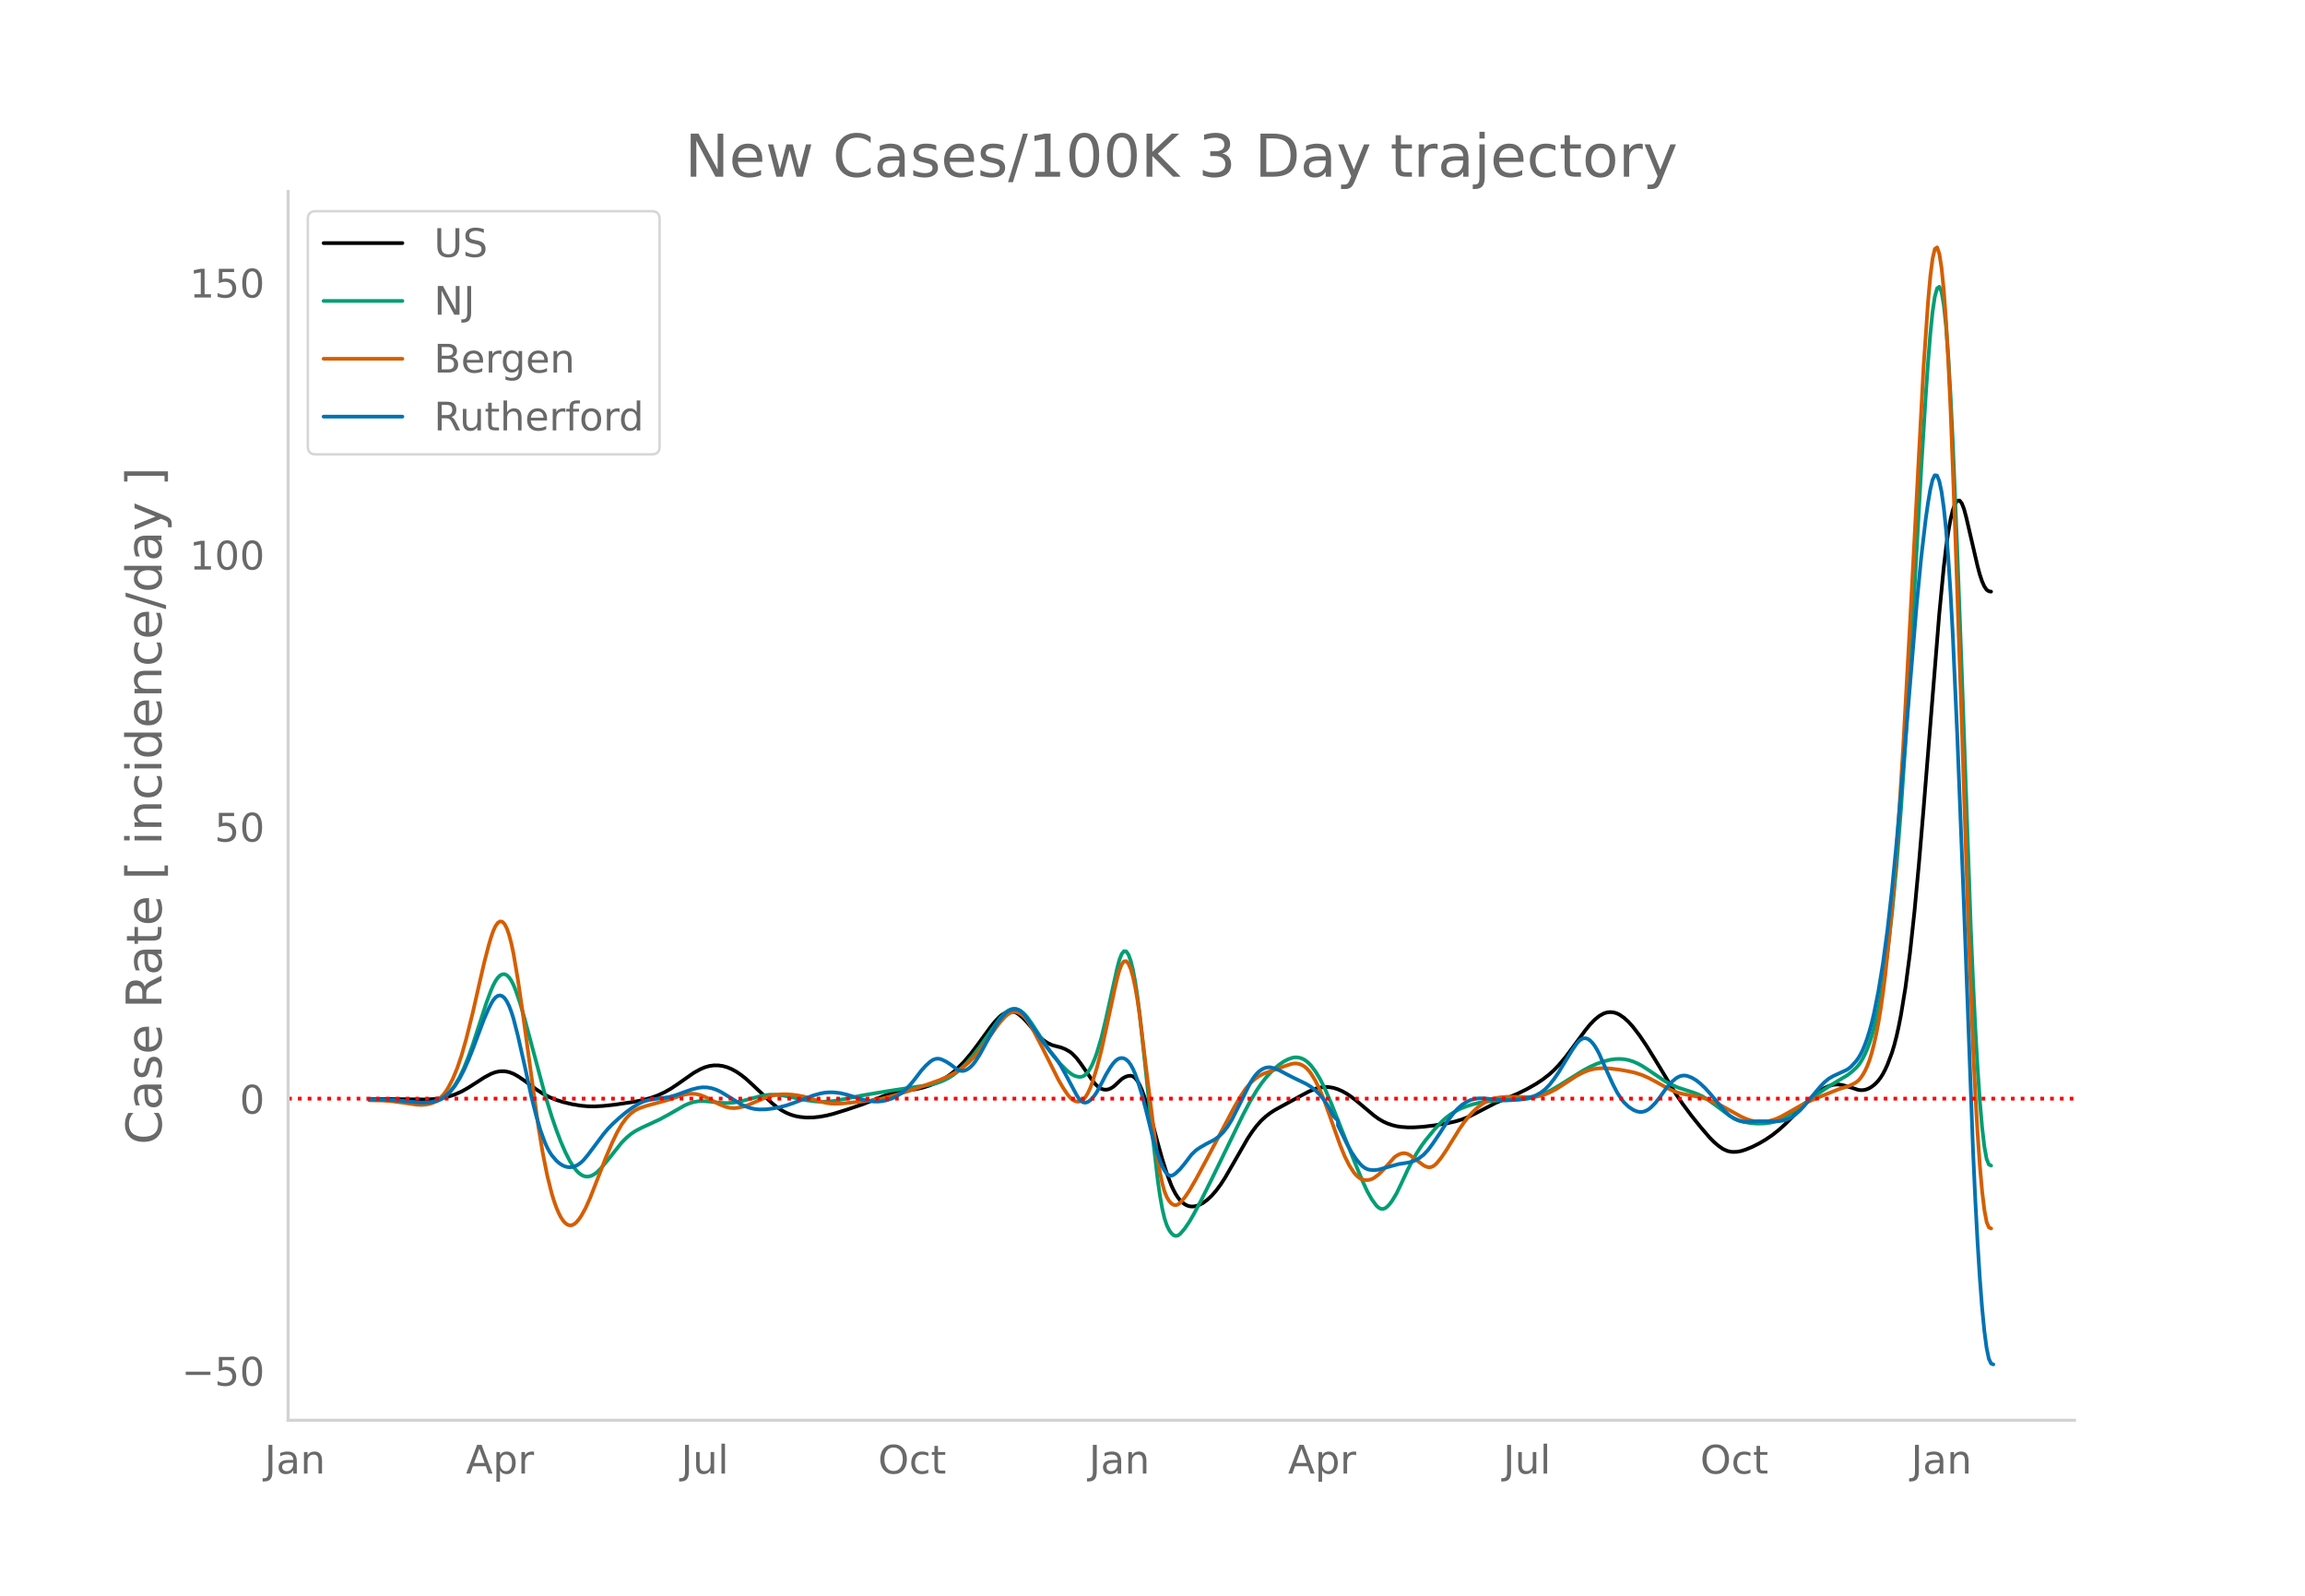 <svg height="864" viewBox="0 0 936 648" width="1248" xmlns="http://www.w3.org/2000/svg" xmlns:xlink="http://www.w3.org/1999/xlink"><defs><style>*{stroke-linecap:butt;stroke-linejoin:round}</style></defs><g id="figure_1"><path d="M0 648h936V0H0z" style="fill:#fff" id="patch_1"/><g id="axes_1"><path d="M117 576.72h725.4V77.76H117z" style="fill:none" id="patch_2"/><path clip-path="url(#pd629752e2b)" d="m149.973 446.235 11.89.11 10.976.124 3.658-.198 2.744-.352 2.744-.595 2.744-.892 2.744-1.219 2.744-1.555 3.658-2.34 2.744-1.784 2.744-1.467 1.83-.691 1.829-.357 1.83-.017 1.828.335 1.83.689 1.829 1.01 2.744 1.86 4.573 3.39 2.744 1.786 2.744 1.452 2.744 1.111 2.744.878 3.658.87 3.659.61 2.744.237 2.744.046 3.658-.205 4.573-.505 7.317-1.073 3.659-.703 3.659-.972 2.743-.981 2.744-1.265 2.744-1.56 2.744-1.84 6.403-4.49 2.744-1.527 1.829-.775 1.83-.512 1.828-.248 1.83.01 1.829.265 1.83.522 1.829.773 1.829 1.024 1.83 1.242 1.828 1.43 2.744 2.475 8.232 7.772 1.83 1.45 1.829 1.237 1.829 1.003 1.83.78 1.828.567 1.83.366 2.744.27 2.744-.038 2.743-.283 2.744-.498 2.744-.685 5.488-1.701 6.403-2.17 3.658-1.438 4.573-1.823 2.744-.94 2.744-.67 3.659-.606 4.573-.73 2.744-.643 2.744-.874 2.744-1.144 2.744-1.461 1.829-1.166 1.83-1.373 1.828-1.591 2.744-2.78 2.744-3.236 2.744-3.611 5.488-7.522 1.83-2.236 1.829-1.861.914-.712.915-.564.914-.413.915-.244.915-.061.914.125.915.312.915.498 1.829 1.491 1.83 1.912 4.572 5.46 1.83 1.66 1.829 1.27 1.83.885 1.829.516 1.829.46 1.83.719 1.828 1.04.915.712 1.83 1.86 1.829 2.427 4.573 6.632.914 1.172.915.967.915.746.914.524.915.302.915.082.914-.128.915-.33.915-.528.914-.728 2.744-2.58.915-.605.914-.436.915-.267.915-.073.914.246.915.691.915 1.162.914 1.632.915 2.08 1.83 5.089 1.828 5.978 2.744 10.33 1.83 6.538 1.829 5.784 1.83 4.835.914 1.988.914 1.7.915 1.41.915 1.13.914.89.915.69.915.5.914.309.915.123.915-.03.914-.155.915-.273 1.83-.896 1.828-1.327 1.83-1.717 1.829-2.105 1.83-2.474 1.828-2.825 3.659-6.341 5.488-9.545 1.83-2.74 1.828-2.415 1.83-2.049 1.829-1.684 1.83-1.399 1.829-1.192 3.658-2.004 7.317-4.005 2.744-1.462 2.744-1.162 1.83-.494 1.829-.229 1.829.037 1.83.304 1.828.57 1.83.812 1.829 1.03 1.83 1.244 2.743 2.166 6.403 5.394 1.829 1.316 1.83 1.092 1.828.847 1.83.636 1.829.46 1.83.289 2.743.194 2.744-.015 3.659-.243 4.573-.574 5.488-.93 2.744-.616 2.744-.816 2.743-1.073 2.744-1.362 8.232-4.281 5.488-2.312 3.658-1.548 3.659-1.81 3.659-2.083 2.744-1.82 2.743-2.142 1.83-1.677 1.829-1.9 2.744-3.247 2.744-3.656 5.488-7.472 1.829-2.231 1.83-1.887 1.828-1.51 1.83-1.024.914-.32.915-.192.915-.064.914.063.915.19.915.316.914.444 1.83 1.247 1.829 1.658 1.83 2.042 2.743 3.593 2.744 4.065 3.658 5.903 8.232 13.624 2.744 4.031 3.659 4.896 3.658 4.55 3.659 4.273 1.83 1.85 1.828 1.574 1.83 1.264 1.829.823 1.83.355 1.828-.026 1.83-.315 1.829-.573 2.744-1.124 2.744-1.387 2.744-1.615 2.744-1.864 2.744-2.196 2.744-2.519 3.658-3.741 5.488-5.603 2.744-2.442 1.83-1.393 1.828-1.122 1.83-.832 1.829-.521 1.83-.136 1.828.261 2.744.772 3.659 1.165.915.131.914-.002.915-.137.915-.271.914-.411.915-.555.914-.7.915-.846.915-1 .914-1.21.915-1.47.915-1.74.914-2.011 1.83-4.861.914-2.998.915-3.541.914-4.11.915-4.677 1.83-11.167 1.829-13.974 1.829-16.89 1.83-19.629 1.828-21.668 6.403-79.485 1.83-18.986.914-7.798.914-6.46.915-5.121.915-3.795.914-2.52.915-1.3.915-.09.914 1.121.915 2.332.915 3.435 4.573 19.756.914 3.412.915 2.758.915 2.05.914 1.344.915.636.915.141h0" style="fill:none;stroke:#000;stroke-linecap:round;stroke-width:1.5" id="line2d_1"/><path clip-path="url(#pd629752e2b)" d="m149.973 446.493 6.402.102 4.573.304 5.488.604 4.573.444 2.744-.04 1.83-.222 1.829-.517 1.83-.85.914-.58.914-.72 1.83-1.871 1.829-2.452 1.83-3.122 1.829-3.88 1.829-4.593 1.83-5.096 2.743-8.468 2.744-8.384 1.83-4.921.914-2.114.914-1.73.915-1.323.915-.917.914-.504.915-.068.915.393.914.859.915 1.325.915 1.79.914 2.237 1.83 5.398 1.829 6.296 8.232 30.7 2.743 8.89 1.83 5.327 1.829 4.792 1.83 4.249 1.829 3.595 1.829 2.83.914 1.123.915.919.915.701.914.483.915.263.915.045.914-.17.915-.358.915-.522.914-.68 1.83-1.827 2.743-3.335 5.488-6.9 1.83-1.857 1.829-1.555 1.83-1.252 2.743-1.442 3.659-1.666 3.658-1.707 3.659-1.993 6.402-3.663 1.83-.798 1.829-.562 1.829-.304 1.83-.068 2.743.183 4.573.53 2.744.074 2.744-.22 2.744-.508 3.659-.95 3.658-.993 2.744-.548 1.83-.176 1.829-.014 2.744.246 2.744.518 7.317 1.497 3.658.491 2.744.137 2.744-.096 2.744-.343 4.573-.892 6.403-1.278 10.06-1.698 9.147-1.393 7.317-1.041 2.744-.592 1.83-.572 1.829-.746 1.829-.93 1.83-1.152 1.828-1.384 1.83-1.612 1.829-1.839 2.744-3.175 2.744-3.622 8.232-11.594 1.829-1.901.914-.76.915-.59.915-.382.914-.165.915.05.915.267.914.478.915.671.915.844.914 1.013 1.83 2.517 7.317 11.23 1.829 2.402 2.744 3.125 2.744 2.715 1.829 1.377.915.465.914.314.915.162.915-.009.914-.274.915-.635.914-1.015.915-1.395.915-1.774.914-2.146.915-2.515 1.83-6.129 1.829-7.564 4.573-20.637.914-3.442.915-2.339.915-1.137.914.066.915 1.268.915 2.47.914 3.66.915 4.844.915 6.026.914 7.207 1.83 17.09 3.658 34.451 1.83 15.757.914 6.408.915 5.184.914 3.958.915 2.793.914 1.925.915 1.351.915.839.914.325.915-.188.915-.67 1.829-2.141 1.83-2.69 1.829-3.147 2.743-5.12 4.574-9.172 12.805-26.324 2.743-5.148 2.744-4.612 1.83-2.675 1.829-2.346 1.83-2.051 1.829-1.793 1.829-1.53 1.83-1.242 1.828-.948 1.83-.611.914-.121.915.017.915.155.914.295.915.449.914.615.915.785.915.954 1.829 2.4 1.83 3.006 1.829 3.596 2.743 6.303 3.659 9.215 5.488 13.802 3.658 8.806 1.83 3.957 1.829 3.253 1.83 2.515.914.868.915.485.914.084.915-.317.914-.702.915-1 .915-1.216 1.829-3.021 1.83-3.786 2.743-5.907 1.83-3.536 1.829-3.192 1.829-2.838 1.83-2.49 3.658-4.426 2.744-2.962 1.83-1.646 1.828-1.378 1.83-1.162 1.829-.958 2.744-1.11 2.744-.868 2.744-.653 2.744-.446 3.658-.325 11.89-.638 2.744-.52 2.744-.797 2.744-1.109 2.744-1.403 2.744-1.61 10.061-6.28 2.744-1.45 2.744-1.22 2.744-.962 2.744-.673 1.829-.247 1.83-.07 1.829.115 1.829.342 1.83.576 1.828.787 1.83.974 2.744 1.782 6.402 4.34 2.744 1.512 2.744 1.195 2.744.879 3.658 1.195 1.83.7 1.829.892 1.83 1.111 2.743 1.942 6.403 4.795 1.829 1.032 1.83.797 1.828.552 2.744.504 2.744.224 2.744-.04 2.744-.31 1.83-.454 1.829-.689 1.829-.912 1.83-1.097 2.743-1.942 8.232-5.983 5.488-3.67 3.658-2.26 3.659-2.167 1.829-1.38 1.83-1.655.914-1.03.915-1.276.914-1.538.915-1.8.915-2.074.914-2.42.915-2.831.914-3.26 1.83-7.821.914-4.704.915-5.388 1.83-12.9 1.829-15.758 1.829-19.217 1.83-23.276 1.828-27.078 1.83-29.744 2.744-48.963 1.829-32.708 1.83-29.463.914-13.31.914-11.514.915-8.921.915-6.168.914-3.415.915-.663.915 2.154.914 5.29.915 8.747.914 12.267.915 15.787.915 19.111 1.83 44.287 1.828 49.18 3.659 104.135.915 21.455.914 18.792.915 16.12.914 13.392.915 10.614.915 7.824.914 5.034.915 2.245.915.425h0" style="fill:none;stroke:#009e73;stroke-linecap:round;stroke-width:1.5" id="line2d_2"/><path clip-path="url(#pd629752e2b)" d="m149.973 446.786 5.488.104 3.658.284 4.573.604 5.488.797 1.83.1 1.829-.124 1.829-.36.915-.305.914-.43.915-.563 1.83-1.526.914-1.005.914-1.215.915-1.431 1.83-3.51 1.829-4.405 1.829-5.418 1.83-6.45 2.743-11.014 2.744-12.093 1.83-7.944 1.829-7.029.914-3.121.915-2.655.914-1.998.915-1.3.915-.605.914.105.915.883.915 1.729.914 2.587.915 3.447.915 4.306 1.829 10.843 1.83 12.544 6.402 46.632 1.829 10.989 1.83 9.197 1.828 7.283.915 2.97.915 2.574.914 2.183.915 1.794.915 1.403.914 1.016.915.64.915.277.914-.085.915-.447.914-.796.915-1.084.915-1.311 1.829-3.267 1.83-4.111 3.658-9.353 2.744-7.108 2.744-6.413 1.829-3.79 1.83-3.177 1.829-2.51 1.829-1.904 1.83-1.355 1.828-.875 2.744-.94 8.232-2.256 6.403-2.08 1.829-.41 1.83-.193 1.828.126 1.83.446 1.829.703 1.83.898 3.658 1.975 2.744 1.13 1.829.468 1.83.124 1.828-.197 1.83-.413 1.829-.602 3.659-1.57 3.658-1.554 1.83-.574 1.829-.405 1.829-.243 1.83-.09 2.743.116 2.744.323 2.744.544 2.744.79 4.573 1.37 1.83.404 1.829.241 1.829.077 2.744-.116 11.89-1.22 3.659-.637 3.658-.904 5.488-1.6 6.403-2.114 8.231-2.964 3.659-1.564 2.744-1.458 1.83-1.157 1.828-1.366 1.83-1.588 1.829-1.818 1.83-2.071 2.743-3.565 4.573-6.483 1.83-2.46 1.829-2.027.914-.837.915-.668.915-.45.914-.223.915.004.915.23.914.458.915.677.915.89.914 1.105.915 1.316 1.83 3.161 2.743 5.256 7.317 14.59 1.83 3.124 1.829 2.723.914 1.12.915.856.915.58.914.304.915.026.915-.266.914-.63.915-1.068.914-1.522.915-1.973.915-2.414 1.829-5.889 1.83-7.092 1.829-8.25 3.658-17.006.915-3.949.914-3.349.915-2.324.915-1.214.914-.104.915 1.007.915 2.11.914 3.181.915 4.22.915 5.255.914 6.286 2.744 22.545 3.659 29.231.914 6.459.915 5.465.915 4.392.914 3.321.915 2.3.914 1.543.915 1.043.915.598.914.152.915-.294.915-.713 1.829-2.15 1.83-2.679 2.743-4.746 4.573-8.524 10.976-20.74 2.744-4.667 1.83-2.732 1.828-2.207 1.83-1.7 1.829-1.305 1.83-.935 9.146-3.272 1.829-.603.915-.214.914-.08.915.062.915.208.914.357.915.537.914.746.915.96.915 1.177 1.829 2.975 1.83 3.731 1.829 4.465 3.658 10.293 2.744 7.714 1.83 4.45 1.829 3.662 1.829 2.853.915 1.088.914.855.915.622.914.394.915.197.915.029.914-.132.915-.294.915-.455 1.829-1.358 1.83-1.815 4.572-5.156.915-.676.915-.52.914-.357.915-.167.915.052.914.277.915.501 5.488 4.093.914.475.915.293.915.01.914-.293.915-.595.914-.88 1.83-2.287 1.83-2.714 5.487-8.824 1.83-2.636 1.828-2.34 1.83-2.01 1.829-1.693 1.83-1.38 1.829-1.071 1.829-.791 1.83-.54 1.828-.315 2.744-.229 2.744.007 6.403.115 2.744-.232 1.829-.339 1.83-.553 1.828-.758 2.744-1.44 2.744-1.756 5.488-3.577 2.744-1.408 1.83-.729 1.829-.522 1.829-.307 2.744-.139 2.744.165 3.658.455 3.659.647 2.744.625 2.744.896 2.744 1.21 2.743 1.445 4.574 2.544 2.744 1.314 1.829.673 1.83.477 5.487 1.015 2.744.604 2.744.905 2.744 1.192 2.744 1.456 7.317 4.066 1.829.834 1.83.642 1.829.426 1.829.21 1.83-.013 1.828-.24 1.83-.456 1.829-.661 1.83-.863 3.658-2.048 4.573-2.611 3.659-1.765 4.573-1.898 6.402-2.575 4.573-1.475 1.83-.875.914-.536.915-.716.915-1.006.914-1.316.915-1.626.915-1.96.914-2.41.915-2.977.914-3.567.915-4.156.915-4.771.914-5.516.915-6.39.915-7.29 1.829-17.278 1.83-21.018 1.828-25.325 1.83-29.717 2.744-49.914 5.487-103.589 1.83-26.566.914-10.257.915-7.162.915-3.905.914-.648.915 2.609.915 5.886.914 9.262.915 12.738.914 16.234.915 19.73 1.83 48.088 2.743 80.243 2.744 84.17 1.83 46.537.914 18.796.915 15.837.914 12.994.915 10.269.915 7.565.914 4.864.915 2.16.915.405h0" style="fill:none;stroke:#d55e00;stroke-linecap:round;stroke-width:1.5" id="line2d_3"/><path clip-path="url(#pd629752e2b)" d="m149.973 446.455 6.402.092 4.573.272 7.318.72 2.743.195 2.744-.06 1.83-.223 1.829-.498 1.83-.809 1.828-1.218 1.83-1.726 1.829-2.26 1.83-2.875 1.829-3.51 1.829-4.11 1.83-4.577 4.572-12.19 1.83-4.139.914-1.84.915-1.543.914-1.11.915-.651.915-.192.914.274.915.77.915 1.297.914 1.829.915 2.362.915 2.894 1.829 7.128 2.744 12.161 2.744 12.594 1.829 7.297 1.83 6.232 1.829 4.993.914 2.016.915 1.694.914 1.389 1.83 2.137.914.832.915.681.915.528.914.376.915.224.915.07.914-.08.915-.234.914-.386.915-.541.915-.699.914-.856 1.83-2.173 6.402-8.54 1.83-2.155 1.829-1.89 2.744-2.519 2.744-2.278 2.743-1.988 2.744-1.653 1.83-.791 1.829-.502 3.658-.576 4.574-.614 2.744-.76 3.658-1.34 2.744-.976 2.744-.687 1.83-.222 1.829.052 1.829.327 1.83.594 1.828.86 2.744 1.665 5.488 3.402 1.83.842 1.829.645 1.829.419 1.83.187 2.743-.04 2.744-.32 2.744-.522 2.744-.703 2.744-.925 8.232-3.15 2.743-.772 1.83-.35 1.829-.172 1.83.006 2.743.307 2.744.623 3.659 1.143 2.744.846 2.744.599 1.829.213 1.83.01 1.828-.196 1.83-.415 1.829-.634 1.83-.873 1.828-1.183 1.83-1.512 1.829-1.857 1.83-2.218 2.743-3.61 1.83-2.035 1.829-1.66.914-.621.915-.41.915-.186.914.037.915.248 1.83.874 1.829 1.17 2.743 2.076.915.42.915.17.914-.083.915-.33.915-.553.914-.752.915-.945.915-1.14 1.829-2.845 3.658-6.683 2.744-4.946 1.83-2.71 1.829-2.14.914-.795.915-.598.915-.4.914-.203h.915l.915.233.914.494.915.762.915 1.028 1.829 2.667 4.573 6.805 2.744 3.692 3.659 4.544 1.829 2.818 1.83 3.299 4.572 8.568.915 1.41.915 1.003.914.558.915.114.914-.312.915-.65.915-.901.914-1.134.915-1.367 1.83-3.402 1.829-3.582 1.829-3.044.915-1.294.914-1.068.915-.772.914-.463.915-.152.915.157.914.476.915.841.915 1.254.914 1.674.915 2.096.915 2.504 1.829 5.955 1.83 6.995 2.743 11.158 1.83 6.073.914 2.548.915 2.206.914 1.772.915 1.247.914.704.915.162.915-.345.914-.673 1.83-1.76 1.829-2.215 2.744-3.603 1.83-1.763 1.828-1.242 2.744-1.547 2.744-1.41 1.83-1.297 1.829-1.744 1.83-2.314 1.828-3.006 2.744-5.445 4.573-9.181.915-1.539.915-1.317.914-1.096.915-.877.915-.68.914-.504.915-.33.915-.156.914.018 1.83.472 1.829.755 2.744 1.458 2.744 1.413 5.487 2.665 1.83 1.143 1.829 1.45 1.83 1.798 1.829 2.273 1.829 2.878 1.83 3.473 1.828 1.884v1.898l3.659 7.527 1.83 3.296 1.829 2.78 1.829 2.223.914.841.915.647.915.454.914.267 1.83.157 1.829-.204 2.744-.769 5.488-1.51 2.744-.409 1.829-.327 1.83-.637 1.828-.963 1.83-1.402 1.829-1.958 1.83-2.449 2.743-4.05 3.659-5.643 1.829-2.43 1.83-2.066 1.829-1.646 1.829-1.215 1.83-.832 1.828-.494 1.83-.165 2.744.123 7.317.67 2.744-.039 2.743-.236 2.744-.417 2.744-.628 1.83-.715 1.829-1.02 1.83-1.414 1.828-1.892 1.83-2.343 1.829-2.661 2.744-4.515 2.744-4.5 1.83-2.616.914-1.05.914-.73.915-.383.915-.04.914.304.915.642.915.948.914 1.22.915 1.489.914 1.755 2.744 6.2 2.744 6.024 1.83 3.525 1.829 2.808.915 1.13 1.829 1.757 1.83 1.232.914.436.914.31.915.16.915-.015.914-.194.915-.374.915-.553.914-.728 1.83-1.873 1.829-2.343 2.744-3.87 1.829-2.068 1.83-1.57.914-.568.914-.392.915-.21.915-.03.914.146 1.83.676 1.829 1.079 1.83 1.452 1.829 1.743 1.829 2.013 6.402 7.589 1.83 1.664 1.829 1.205 1.83.762 1.828.39 1.83.041 4.573-.198 5.488.076 1.829-.032 1.83-.212 1.829-.435 1.829-.816 1.83-1.237 1.828-1.634 1.83-1.93 2.744-3.342L739 441.42l1.83-1.93 1.829-1.515 1.829-1.049 5.488-2.527.914-.629.915-.778 1.83-2.003.914-1.243.915-1.496.914-1.833.915-2.189.915-2.544.914-2.912.915-3.34.914-3.833 1.83-9.176 1.829-11.203 1.83-13.553 1.829-16.224 1.829-18.718 2.744-31.258 5.488-66.267 1.829-18.905 1.83-15.588.914-6.43.914-5.423.915-3.929.915-1.947.914.131.915 2.21.915 4.29.914 6.424.915 8.838.914 11.53.915 14.279.915 17.026 1.83 41.065 2.743 70.189 3.659 98.431.914 19.858.915 17.184.914 14.525.915 11.942.915 9.435.914 6.942.915 4.45.915 1.958.914.356h0" style="fill:none;stroke:#0072b2;stroke-linecap:round;stroke-width:1.5" id="line2d_4"/><path clip-path="url(#pd629752e2b)" d="M117 446.124h725.4" style="fill:none;stroke:red;stroke-dasharray:1.5,2.475;stroke-dashoffset:0;stroke-width:1.5" id="line2d_5"/><path d="M117 576.72V77.76" style="fill:none;stroke:#d3d3d3;stroke-linecap:square;stroke-linejoin:miter;stroke-width:1.25" id="patch_3"/><path d="M117 576.72h725.4" style="fill:none;stroke:#d3d3d3;stroke-linecap:square;stroke-linejoin:miter;stroke-width:1.25" id="patch_4"/><g id="matplotlib.axis_1"><g id="xtick_1"><g style="fill:#696969" transform="matrix(.16 0 0 -.16 107.457 598.378)" id="text_1"><defs><path d="M9.813 72.906h9.859V5.078q0-13.187-5-19.14-5-5.954-16.094-5.954h-3.75v8.297h3.078q6.531 0 9.219 3.672Q9.813-4.39 9.813 5.078z" id="DejaVuSans-74"/><path d="M34.281 27.484q-10.89 0-15.093-2.484-4.204-2.484-4.204-8.5 0-4.781 3.157-7.594 3.156-2.797 8.562-2.797 7.485 0 12 5.297 4.516 5.297 4.516 14.078v2zm17.922 3.72V0H43.22v8.297Q40.14 3.328 35.547.953q-4.594-2.375-11.234-2.375-8.391 0-13.36 4.719Q6 8.016 6 15.922q0 9.219 6.172 13.906 6.187 4.688 18.437 4.688h12.61v.89q0 6.203-4.078 9.594-4.078 3.39-11.453 3.39-4.688 0-9.141-1.124-4.438-1.125-8.531-3.375v8.312q4.921 1.906 9.562 2.844 4.64.953 9.031.953 11.875 0 17.735-6.156 5.86-6.14 5.86-18.64z" id="DejaVuSans-97"/><path d="M54.89 33.016V0h-8.984v32.719q0 7.765-3.031 11.61-3.031 3.858-9.078 3.858-7.281 0-11.484-4.64-4.204-4.625-4.204-12.64V0H9.08v54.688h9.03v-8.5q3.235 4.937 7.594 7.374Q30.078 56 35.797 56q9.422 0 14.25-5.828 4.844-5.828 4.844-17.156z" id="DejaVuSans-110"/></defs><use xlink:href="#DejaVuSans-74"/><use x="29.492" xlink:href="#DejaVuSans-97"/><use x="90.771" xlink:href="#DejaVuSans-110"/></g></g><g id="xtick_2"><g style="fill:#696969" transform="matrix(.16 0 0 -.16 189.182 598.378)" id="text_2"><defs><path d="M34.188 63.188 20.797 26.906h26.812zm-5.579 9.718h11.188L67.578 0h-10.25l-6.64 18.703h-32.86L11.188 0H.78z" id="DejaVuSans-65"/><path d="M18.11 8.203v-29H9.077v75.484h9.031v-8.296q2.844 4.875 7.157 7.234Q29.594 56 35.594 56q9.968 0 16.187-7.906 6.235-7.907 6.235-20.797T51.78 6.484q-6.218-7.906-16.187-7.906-6 0-10.328 2.375-4.313 2.375-7.157 7.25zm30.578 19.094q0 9.906-4.079 15.547-4.078 5.64-11.203 5.64-7.14 0-11.218-5.64-4.079-5.64-4.079-15.547 0-9.906 4.078-15.547 4.079-5.64 11.22-5.64 7.124 0 11.202 5.64t4.078 15.547z" id="DejaVuSans-112"/><path d="M41.11 46.297q-1.516.875-3.297 1.281Q36.03 48 33.89 48q-7.625 0-11.703-4.953-4.079-4.953-4.079-14.234V0H9.08v54.688h9.03v-8.5q2.844 4.984 7.375 7.39Q30.031 56 36.531 56q.922 0 2.047-.125 1.125-.11 2.484-.36z" id="DejaVuSans-114"/></defs><use xlink:href="#DejaVuSans-65"/><use x="68.408" xlink:href="#DejaVuSans-112"/><use x="131.885" xlink:href="#DejaVuSans-114"/></g></g><g id="xtick_3"><g style="fill:#696969" transform="matrix(.16 0 0 -.16 276.601 598.378)" id="text_3"><defs><path d="M8.5 21.578v33.11h8.984V21.922q0-7.766 3.016-11.656 3.031-3.875 9.094-3.875 7.265 0 11.484 4.64 4.234 4.64 4.234 12.656v31h8.985V0h-8.984v8.406Q42.047 3.422 37.718 1q-4.313-2.422-10.032-2.422-9.421 0-14.312 5.86Q8.5 10.296 8.5 21.578zM31.11 56z" id="DejaVuSans-117"/><path d="M9.422 75.984h8.984V0H9.422z" id="DejaVuSans-108"/></defs><use xlink:href="#DejaVuSans-74"/><use x="29.492" xlink:href="#DejaVuSans-117"/><use x="92.871" xlink:href="#DejaVuSans-108"/></g></g><g id="xtick_4"><g style="fill:#696969" transform="matrix(.16 0 0 -.16 356.568 598.378)" id="text_4"><defs><path d="M39.406 66.219q-10.75 0-17.078-8.016-6.312-8-6.312-21.828 0-13.766 6.312-21.781 6.328-8 17.078-8 10.735 0 17.016 8 6.281 8.015 6.281 21.781 0 13.828-6.281 21.828-6.281 8.016-17.016 8.016zm0 8q15.328 0 24.5-10.281 9.188-10.282 9.188-27.563 0-17.234-9.188-27.516-9.172-10.28-24.5-10.28-15.375 0-24.593 10.25-9.204 10.265-9.204 27.546t9.204 27.563q9.218 10.28 24.593 10.28z" id="DejaVuSans-79"/><path d="M48.781 52.594v-8.407q-3.812 2.11-7.64 3.157-3.828 1.047-7.735 1.047-8.75 0-13.593-5.547-4.829-5.532-4.829-15.547 0-10.016 4.829-15.563 4.843-5.53 13.593-5.53 3.907 0 7.735 1.046 3.828 1.047 7.64 3.156V2.094Q45.016.344 40.984-.531q-4.015-.89-8.562-.89-12.36 0-19.64 7.765-7.266 7.765-7.266 20.953 0 13.375 7.343 21.031Q20.22 56 33.016 56q4.14 0 8.093-.86 3.953-.843 7.672-2.546z" id="DejaVuSans-99"/><path d="M18.313 70.219V54.688h18.5v-6.985h-18.5V18.016q0-6.688 1.828-8.594 1.828-1.906 7.453-1.906h9.218V0h-9.218q-10.407 0-14.36 3.875-3.953 3.89-3.953 14.14v29.688H2.687v6.984h6.594V70.22z" id="DejaVuSans-116"/></defs><use xlink:href="#DejaVuSans-79"/><use x="78.711" xlink:href="#DejaVuSans-99"/><use x="133.691" xlink:href="#DejaVuSans-116"/></g></g><g id="xtick_5"><g style="fill:#696969" transform="matrix(.16 0 0 -.16 442.215 598.378)" id="text_5"><use xlink:href="#DejaVuSans-74"/><use x="29.492" xlink:href="#DejaVuSans-97"/><use x="90.771" xlink:href="#DejaVuSans-110"/></g></g><g id="xtick_6"><g style="fill:#696969" transform="matrix(.16 0 0 -.16 523.025 598.378)" id="text_6"><use xlink:href="#DejaVuSans-65"/><use x="68.408" xlink:href="#DejaVuSans-112"/><use x="131.885" xlink:href="#DejaVuSans-114"/></g></g><g id="xtick_7"><g style="fill:#696969" transform="matrix(.16 0 0 -.16 610.445 598.378)" id="text_7"><use xlink:href="#DejaVuSans-74"/><use x="29.492" xlink:href="#DejaVuSans-117"/><use x="92.871" xlink:href="#DejaVuSans-108"/></g></g><g id="xtick_8"><g style="fill:#696969" transform="matrix(.16 0 0 -.16 690.411 598.378)" id="text_8"><use xlink:href="#DejaVuSans-79"/><use x="78.711" xlink:href="#DejaVuSans-99"/><use x="133.691" xlink:href="#DejaVuSans-116"/></g></g><g id="xtick_9"><g style="fill:#696969" transform="matrix(.16 0 0 -.16 776.058 598.378)" id="text_9"><use xlink:href="#DejaVuSans-74"/><use x="29.492" xlink:href="#DejaVuSans-97"/><use x="90.771" xlink:href="#DejaVuSans-110"/></g></g></g><g id="matplotlib.axis_2"><g id="ytick_1"><g style="fill:#696969" transform="matrix(.16 0 0 -.16 73.733 562.67)" id="text_10"><defs><path d="M10.594 35.5h62.593v-8.297H10.594z" id="DejaVuSans-8722"/><path d="M10.797 72.906h38.719v-8.312H19.828v-17.86q2.14.735 4.281 1.094 2.157.36 4.313.36 12.203 0 19.328-6.688 7.14-6.688 7.14-18.11 0-11.765-7.328-18.296-7.328-6.516-20.656-6.516-4.593 0-9.36.781-4.75.782-9.827 2.344v9.922q4.39-2.39 9.078-3.563 4.687-1.171 9.906-1.171 8.453 0 13.375 4.437 4.938 4.438 4.938 12.063 0 7.609-4.938 12.047-4.922 4.453-13.375 4.453-3.953 0-7.89-.875-3.922-.875-8.016-2.735z" id="DejaVuSans-53"/><path d="M31.781 66.406q-7.61 0-11.453-7.5Q16.5 51.422 16.5 36.375q0-14.984 3.828-22.484 3.844-7.5 11.453-7.5 7.672 0 11.5 7.5 3.844 7.5 3.844 22.484 0 15.047-3.844 22.531-3.828 7.5-11.5 7.5zm0 7.813q12.266 0 18.735-9.703 6.468-9.688 6.468-28.141 0-18.406-6.468-28.11-6.47-9.687-18.735-9.687-12.25 0-18.718 9.688-6.47 9.703-6.47 28.109 0 18.453 6.47 28.14Q19.53 74.22 31.78 74.22z" id="DejaVuSans-48"/></defs><use xlink:href="#DejaVuSans-8722"/><use x="83.789" xlink:href="#DejaVuSans-53"/><use x="147.412" xlink:href="#DejaVuSans-48"/></g></g><g id="ytick_2"><use xlink:href="#DejaVuSans-48" style="fill:#696969" transform="matrix(.16 0 0 -.16 97.32 452.203)" id="text_11"/></g><g id="ytick_3"><g style="fill:#696969" transform="matrix(.16 0 0 -.16 87.14 341.737)" id="text_12"><use xlink:href="#DejaVuSans-53"/><use x="63.623" xlink:href="#DejaVuSans-48"/></g></g><g id="ytick_4"><g style="fill:#696969" transform="matrix(.16 0 0 -.16 76.96 231.271)" id="text_13"><defs><path d="M12.406 8.297h16.11v55.625l-17.532-3.516v8.985l17.438 3.515h9.86V8.296H54.39V0H12.406z" id="DejaVuSans-49"/></defs><use xlink:href="#DejaVuSans-49"/><use x="63.623" xlink:href="#DejaVuSans-48"/><use x="127.246" xlink:href="#DejaVuSans-48"/></g></g><g id="ytick_5"><g style="fill:#696969" transform="matrix(.16 0 0 -.16 76.96 120.805)" id="text_14"><use xlink:href="#DejaVuSans-49"/><use x="63.623" xlink:href="#DejaVuSans-53"/><use x="127.246" xlink:href="#DejaVuSans-48"/></g></g><g style="fill:#696969" transform="matrix(0 -.2 -.2 0 65.573 464.8)" id="text_15"><defs><path d="M64.406 67.281v-10.39q-4.984 4.64-10.625 6.922-5.64 2.296-11.984 2.296-12.5 0-19.14-7.64-6.641-7.64-6.641-22.094 0-14.406 6.64-22.047 6.64-7.64 19.14-7.64 6.345 0 11.985 2.296 5.64 2.297 10.625 6.938V5.609Q59.234 2.094 53.437.33q-5.78-1.75-12.218-1.75-16.563 0-26.094 10.124-9.516 10.14-9.516 27.672 0 17.578 9.516 27.703 9.531 10.14 26.094 10.14 6.531 0 12.312-1.734 5.797-1.734 10.875-5.203z" id="DejaVuSans-67"/><path d="M44.281 53.078v-8.5q-3.797 1.953-7.906 2.922-4.094.984-8.5.984-6.688 0-10.031-2.047-3.344-2.046-3.344-6.156 0-3.125 2.39-4.906 2.391-1.781 9.626-3.39l3.078-.688q9.562-2.047 13.593-5.781 4.032-3.735 4.032-10.422 0-7.625-6.032-12.078-6.03-4.438-16.578-4.438-4.39 0-9.156.86Q10.688.296 5.422 2v9.281q4.984-2.594 9.812-3.89 4.829-1.282 9.579-1.282 6.343 0 9.75 2.172 3.421 2.172 3.421 6.125 0 3.656-2.468 5.61-2.453 1.953-10.813 3.765l-3.125.735q-8.344 1.75-12.062 5.39-3.704 3.64-3.704 9.985 0 7.718 5.47 11.906Q16.75 56 26.811 56q4.97 0 9.36-.734 4.406-.72 8.11-2.188z" id="DejaVuSans-115"/><path d="M56.203 29.594v-4.39H14.891q.593-9.282 5.593-14.142 5-4.859 13.938-4.859 5.172 0 10.031 1.266 4.86 1.265 9.656 3.812v-8.5Q49.266.734 44.187-.344 39.11-1.422 33.892-1.422q-13.094 0-20.735 7.61-7.64 7.625-7.64 20.625 0 13.421 7.25 21.296Q20.016 56 32.328 56q11.031 0 17.453-7.11 6.422-7.093 6.422-19.296zm-8.984 2.64q-.094 7.36-4.125 11.75-4.032 4.407-10.672 4.407-7.516 0-12.031-4.25-4.516-4.25-5.203-11.97z" id="DejaVuSans-101"/><path d="M44.39 34.188q3.172-1.079 6.172-4.594 3-3.516 6.032-9.672L66.609 0H56l-9.313 18.703q-3.624 7.328-7.015 9.719-3.39 2.39-9.25 2.39h-10.75V0h-9.86v72.906h22.266q12.5 0 18.656-5.234 6.157-5.219 6.157-15.766 0-6.89-3.203-11.437-3.204-4.532-9.297-6.282zM19.673 64.797V38.922h12.406q7.125 0 10.766 3.297 3.64 3.297 3.64 9.687 0 6.39-3.64 9.64-3.64 3.25-10.766 3.25z" id="DejaVuSans-82"/><path d="M8.594 75.984h20.703V69H17.578V-6.203h11.719v-6.984H8.594z" id="DejaVuSans-91"/><path d="M9.422 54.688h8.984V0H9.422zm0 21.296h8.984v-11.39H9.422z" id="DejaVuSans-105"/><path d="M45.406 46.39v29.594h8.985V0h-8.985v8.203Q42.578 3.328 38.25.953q-4.313-2.375-10.375-2.375-9.906 0-16.14 7.906-6.22 7.922-6.22 20.813 0 12.89 6.22 20.797Q17.968 56 27.874 56q6.063 0 10.375-2.375 4.328-2.36 7.156-7.234zm-30.61-19.093q0-9.906 4.079-15.547 4.078-5.64 11.203-5.64 7.125 0 11.219 5.64 4.11 5.64 4.11 15.547 0 9.906-4.11 15.547-4.094 5.64-11.219 5.64-7.125 0-11.203-5.64-4.078-5.64-4.078-15.547z" id="DejaVuSans-100"/><path d="M25.39 72.906h8.297L8.297-9.28H0z" id="DejaVuSans-47"/><path d="M32.172-5.078q-3.797-9.766-7.422-12.735-3.61-2.984-9.656-2.984H7.906v7.516h5.282q3.703 0 5.75 1.765Q21-9.766 23.483-3.219l1.61 4.094-22.11 53.813H12.5l17.094-42.766 17.093 42.766h9.516z" id="DejaVuSans-121"/><path d="M30.422 75.984v-89.171H9.719v6.984H21.39V69H9.719v6.984z" id="DejaVuSans-93"/></defs><use xlink:href="#DejaVuSans-67"/><use x="69.824" xlink:href="#DejaVuSans-97"/><use x="131.104" xlink:href="#DejaVuSans-115"/><use x="183.203" xlink:href="#DejaVuSans-101"/><use x="244.727" xlink:href="#DejaVuSans-32"/><use x="276.514" xlink:href="#DejaVuSans-82"/><use x="343.746" xlink:href="#DejaVuSans-97"/><use x="405.025" xlink:href="#DejaVuSans-116"/><use x="444.234" xlink:href="#DejaVuSans-101"/><use x="505.758" xlink:href="#DejaVuSans-32"/><use x="537.545" xlink:href="#DejaVuSans-91"/><use x="576.559" xlink:href="#DejaVuSans-32"/><use x="608.346" xlink:href="#DejaVuSans-105"/><use x="636.129" xlink:href="#DejaVuSans-110"/><use x="699.508" xlink:href="#DejaVuSans-99"/><use x="754.488" xlink:href="#DejaVuSans-105"/><use x="782.271" xlink:href="#DejaVuSans-100"/><use x="845.748" xlink:href="#DejaVuSans-101"/><use x="907.271" xlink:href="#DejaVuSans-110"/><use x="970.65" xlink:href="#DejaVuSans-99"/><use x="1025.631" xlink:href="#DejaVuSans-101"/><use x="1087.154" xlink:href="#DejaVuSans-47"/><use x="1120.846" xlink:href="#DejaVuSans-100"/><use x="1184.322" xlink:href="#DejaVuSans-97"/><use x="1245.602" xlink:href="#DejaVuSans-121"/><use x="1304.781" xlink:href="#DejaVuSans-32"/><use x="1336.568" xlink:href="#DejaVuSans-93"/></g></g><g style="fill:#696969" transform="matrix(.24 0 0 -.24 278.113 71.76)" id="text_16"><defs><path d="M9.813 72.906h13.28l32.329-60.984v60.984h9.562V0h-13.28L19.39 60.984V0H9.813z" id="DejaVuSans-78"/><path d="M4.203 54.688h8.985l11.234-42.672 11.172 42.672h10.593l11.235-42.672 11.187 42.672h8.985L63.28 0H52.688L40.922 44.828 29.109 0H18.5z" id="DejaVuSans-119"/><path d="M9.813 72.906h9.859V42.094L52.39 72.906h12.703L28.906 38.922 67.672 0H54.688L19.672 35.11V0h-9.86z" id="DejaVuSans-75"/><path d="M40.578 39.313Q47.656 37.797 51.625 33q3.984-4.781 3.984-11.813 0-10.78-7.422-16.703-7.421-5.906-21.093-5.906-4.578 0-9.438.906-4.86.907-10.031 2.72v9.515q4.094-2.39 8.969-3.61 4.89-1.218 10.218-1.218 9.266 0 14.125 3.656 4.86 3.656 4.86 10.64 0 6.454-4.516 10.079-4.515 3.64-12.562 3.64h-8.5v8.11h8.89q7.266 0 11.125 2.906 3.86 2.906 3.86 8.375 0 5.61-3.985 8.61-3.968 3.015-11.39 3.015-4.063 0-8.703-.89-4.641-.876-10.203-2.72v8.782q5.624 1.562 10.53 2.344 4.907.78 9.25.78 11.235 0 17.766-5.109 6.547-5.093 6.547-13.78 0-6.063-3.468-10.235-3.47-4.172-9.86-5.782z" id="DejaVuSans-51"/><path d="M19.672 64.797V8.109h11.922q15.093 0 22.093 6.829 7 6.843 7 21.593 0 14.64-7 21.453-7 6.813-22.093 6.813zm-9.86 8.11h20.266q21.188 0 31.094-8.813 9.922-8.813 9.922-27.563 0-18.86-9.969-27.703Q51.172 0 30.078 0H9.813z" id="DejaVuSans-68"/><path d="M9.422 54.688h8.984V-.984q0-10.438-3.984-15.125-3.969-4.688-12.813-4.688h-3.421v7.61H.594q5.125 0 6.968 2.374 1.86 2.36 1.86 9.829zm0 21.296h8.984v-11.39H9.422z" id="DejaVuSans-106"/><path d="M30.61 48.39q-7.22 0-11.422-5.64-4.204-5.64-4.204-15.453 0-9.813 4.172-15.453 4.188-5.64 11.453-5.64 7.188 0 11.375 5.655 4.203 5.672 4.203 15.438 0 9.719-4.203 15.406-4.187 5.688-11.375 5.688zm0 7.61q11.718 0 18.406-7.625 6.703-7.61 6.703-21.078 0-13.422-6.703-21.078-6.688-7.64-18.407-7.64-11.765 0-18.437 7.64-6.656 7.656-6.656 21.078 0 13.469 6.656 21.078Q18.844 56 30.609 56z" id="DejaVuSans-111"/></defs><use xlink:href="#DejaVuSans-78"/><use x="74.805" xlink:href="#DejaVuSans-101"/><use x="136.328" xlink:href="#DejaVuSans-119"/><use x="218.115" xlink:href="#DejaVuSans-32"/><use x="249.902" xlink:href="#DejaVuSans-67"/><use x="319.727" xlink:href="#DejaVuSans-97"/><use x="381.006" xlink:href="#DejaVuSans-115"/><use x="433.105" xlink:href="#DejaVuSans-101"/><use x="494.629" xlink:href="#DejaVuSans-115"/><use x="546.729" xlink:href="#DejaVuSans-47"/><use x="580.42" xlink:href="#DejaVuSans-49"/><use x="644.043" xlink:href="#DejaVuSans-48"/><use x="707.666" xlink:href="#DejaVuSans-48"/><use x="771.289" xlink:href="#DejaVuSans-75"/><use x="836.865" xlink:href="#DejaVuSans-32"/><use x="868.652" xlink:href="#DejaVuSans-51"/><use x="932.275" xlink:href="#DejaVuSans-32"/><use x="964.063" xlink:href="#DejaVuSans-68"/><use x="1041.064" xlink:href="#DejaVuSans-97"/><use x="1102.344" xlink:href="#DejaVuSans-121"/><use x="1161.523" xlink:href="#DejaVuSans-32"/><use x="1193.311" xlink:href="#DejaVuSans-116"/><use x="1232.52" xlink:href="#DejaVuSans-114"/><use x="1273.633" xlink:href="#DejaVuSans-97"/><use x="1334.912" xlink:href="#DejaVuSans-106"/><use x="1362.695" xlink:href="#DejaVuSans-101"/><use x="1424.219" xlink:href="#DejaVuSans-99"/><use x="1479.199" xlink:href="#DejaVuSans-116"/><use x="1518.408" xlink:href="#DejaVuSans-111"/><use x="1579.59" xlink:href="#DejaVuSans-114"/><use x="1620.703" xlink:href="#DejaVuSans-121"/></g><g id="legend_1"><path d="M128.2 184.5h136.45q3.2 0 3.2-3.2V88.96q0-3.2-3.2-3.2H128.2q-3.2 0-3.2 3.2v92.34q0 3.2 3.2 3.2z" style="fill:none;opacity:.8;stroke:#ccc;stroke-linejoin:miter" id="patch_5"/><path d="M131.4 98.718h32" style="fill:none;stroke:#000;stroke-linecap:round;stroke-width:1.5" id="line2d_6"/><g style="fill:#696969" transform="matrix(.16 0 0 -.16 176.2 104.317)" id="text_17"><defs><path d="M8.688 72.906h9.921V28.61q0-11.718 4.235-16.875 4.25-5.14 13.781-5.14 9.469 0 13.719 5.14 4.25 5.157 4.25 16.875v44.297H64.5V27.391q0-14.25-7.063-21.532-7.046-7.28-20.812-7.28-13.828 0-20.89 7.28-7.047 7.282-7.047 21.532z" id="DejaVuSans-85"/><path d="M53.516 70.516V60.89q-5.61 2.687-10.594 4-4.984 1.328-9.625 1.328-8.047 0-12.422-3.125t-4.375-8.89q0-4.845 2.906-7.313 2.907-2.453 11.016-3.97l5.953-1.218q11.031-2.11 16.281-7.406 5.25-5.297 5.25-14.172 0-10.61-7.11-16.078-7.093-5.469-20.812-5.469-5.172 0-11.015 1.172Q13.14.922 6.89 3.219v10.156q6-3.36 11.765-5.078 5.766-1.703 11.328-1.703 8.438 0 13.032 3.312 4.593 3.328 4.593 9.485 0 5.359-3.297 8.39-3.296 3.032-10.812 4.547L27.484 33.5q-11.03 2.188-15.968 6.875-4.922 4.688-4.922 13.047 0 9.672 6.812 15.234 6.813 5.563 18.766 5.563 5.14 0 10.453-.938 5.328-.922 10.89-2.765z" id="DejaVuSans-83"/></defs><use xlink:href="#DejaVuSans-85"/><use x="73.193" xlink:href="#DejaVuSans-83"/></g><path d="M131.4 122.203h32" style="fill:none;stroke:#009e73;stroke-linecap:round;stroke-width:1.5" id="line2d_8"/><g style="fill:#696969" transform="matrix(.16 0 0 -.16 176.2 127.802)" id="text_18"><use xlink:href="#DejaVuSans-78"/><use x="74.805" xlink:href="#DejaVuSans-74"/></g><path d="M131.4 145.688h32" style="fill:none;stroke:#d55e00;stroke-linecap:round;stroke-width:1.5" id="line2d_10"/><g style="fill:#696969" transform="matrix(.16 0 0 -.16 176.2 151.287)" id="text_19"><defs><path d="M19.672 34.813V8.108H35.5q7.953 0 11.781 3.297 3.844 3.297 3.844 10.078 0 6.844-3.844 10.078-3.828 3.25-11.781 3.25zm0 29.984V42.828h14.61q7.218 0 10.75 2.703 3.546 2.719 3.546 8.282 0 5.515-3.547 8.25-3.531 2.734-10.75 2.734zm-9.86 8.11h25.204q11.28 0 17.375-4.688Q58.5 63.53 58.5 54.89q0-6.703-3.125-10.657-3.125-3.953-9.188-4.922 7.282-1.562 11.313-6.53 4.031-4.954 4.031-12.376 0-9.765-6.64-15.093Q48.25 0 35.984 0H9.812z" id="DejaVuSans-66"/><path d="M45.406 27.984q0 9.766-4.031 15.125-4.016 5.375-11.297 5.375-7.219 0-11.25-5.375-4.031-5.359-4.031-15.125 0-9.718 4.031-15.093t11.25-5.375q7.281 0 11.297 5.375 4.031 5.375 4.031 15.093zm8.985-21.203q0-13.953-6.203-20.765Q42-20.797 29.203-20.797q-4.734 0-8.937.703-4.203.703-8.157 2.172v8.735q3.954-2.141 7.813-3.157 3.86-1.031 7.86-1.031 8.843 0 13.234 4.61 4.39 4.609 4.39 13.937v4.453q-2.781-4.844-7.125-7.234Q33.938 0 27.875 0 17.828 0 11.672 7.656q-6.156 7.672-6.156 20.328 0 12.688 6.156 20.344Q17.828 56 27.875 56q6.063 0 10.406-2.39 4.344-2.391 7.125-7.22v8.297h8.985z" id="DejaVuSans-103"/></defs><use xlink:href="#DejaVuSans-66"/><use x="68.604" xlink:href="#DejaVuSans-101"/><use x="130.127" xlink:href="#DejaVuSans-114"/><use x="169.49" xlink:href="#DejaVuSans-103"/><use x="232.967" xlink:href="#DejaVuSans-101"/><use x="294.49" xlink:href="#DejaVuSans-110"/></g><path d="M131.4 169.173h32" style="fill:none;stroke:#0072b2;stroke-linecap:round;stroke-width:1.5" id="line2d_12"/><g style="fill:#696969" transform="matrix(.16 0 0 -.16 176.2 174.773)" id="text_20"><defs><path d="M54.89 33.016V0h-8.984v32.719q0 7.765-3.031 11.61-3.031 3.858-9.078 3.858-7.281 0-11.484-4.64-4.204-4.625-4.204-12.64V0H9.08v75.984h9.03V46.188q3.235 4.937 7.594 7.374Q30.078 56 35.797 56q9.422 0 14.25-5.828 4.844-5.828 4.844-17.156z" id="DejaVuSans-104"/><path d="M37.11 75.984V68.5h-8.594q-4.828 0-6.72-1.953-1.874-1.953-1.874-7.031v-4.828h14.797v-6.985H19.922V0H10.89v47.703H2.297v6.984h8.594V58.5q0 9.125 4.25 13.297 4.25 4.187 13.468 4.187z" id="DejaVuSans-102"/></defs><use xlink:href="#DejaVuSans-82"/><use x="64.982" xlink:href="#DejaVuSans-117"/><use x="128.361" xlink:href="#DejaVuSans-116"/><use x="167.57" xlink:href="#DejaVuSans-104"/><use x="230.949" xlink:href="#DejaVuSans-101"/><use x="292.473" xlink:href="#DejaVuSans-114"/><use x="333.586" xlink:href="#DejaVuSans-102"/><use x="368.791" xlink:href="#DejaVuSans-111"/><use x="429.973" xlink:href="#DejaVuSans-114"/><use x="469.336" xlink:href="#DejaVuSans-100"/></g></g></g></g><defs><clipPath id="pd629752e2b"><path d="M117 77.76h725.4v498.96H117z"/></clipPath></defs></svg>